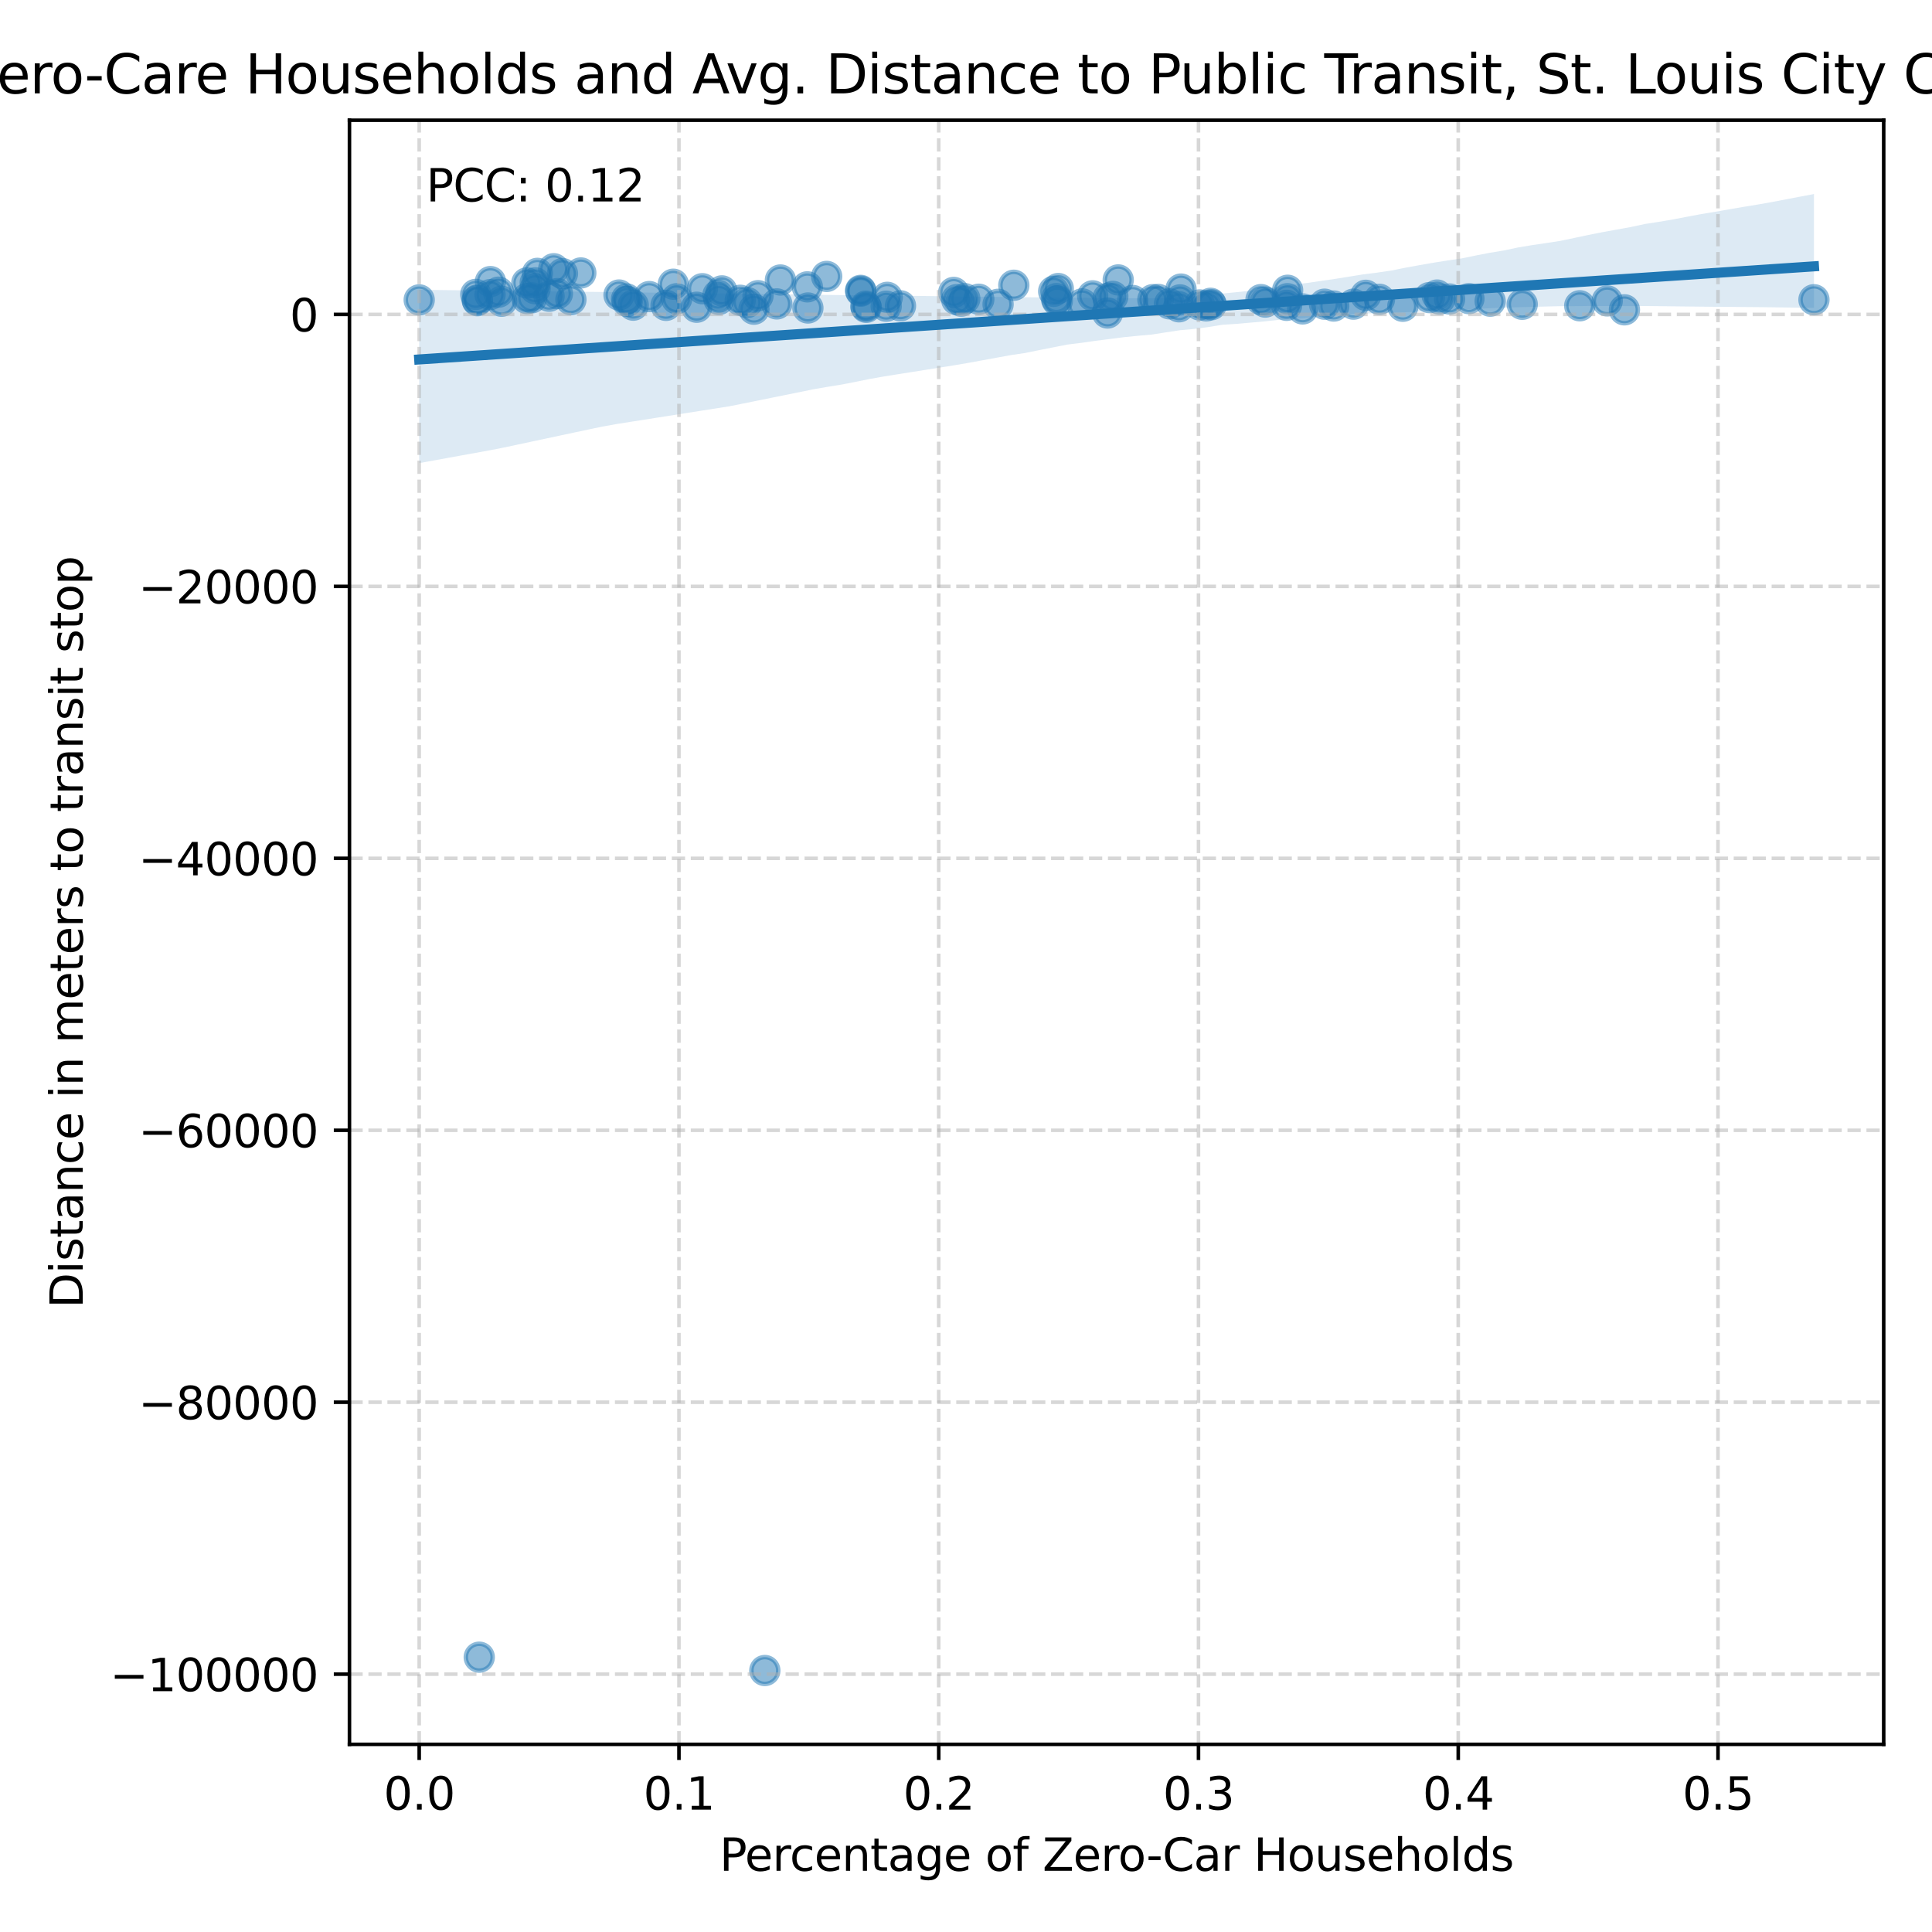 <?xml version="1.0" encoding="utf-8" standalone="no"?>
<!DOCTYPE svg PUBLIC "-//W3C//DTD SVG 1.1//EN"
  "http://www.w3.org/Graphics/SVG/1.1/DTD/svg11.dtd">
<svg height="432pt" version="1.1" viewBox="0 0 432 432" width="432pt" xmlns="http://www.w3.org/2000/svg" xmlns:xlink="http://www.w3.org/1999/xlink">
 <defs>
  <style type="text/css">*{stroke-linecap:butt;stroke-linejoin:round;}</style>
 </defs>
 <g id="figure_1">
  <g id="patch_1">
   <path d="M 0 432 
L 432 432 
L 432 0 
L 0 0 
z
" style="fill:#ffffff;"/>
  </g>
  <g id="axes_1">
   <g id="patch_2">
    <path d="M 78.14 390.04 
L 421.2 390.04 
L 421.2 26.88 
L 78.14 26.88 
z
" style="fill:#ffffff;"/>
   </g>
   <g id="PathCollection_1">
    <defs>
     <path d="M 0 3 
C 0.796 3 1.559 2.684 2.121 2.121 
C 2.684 1.559 3 0.796 3 0 
C 3 -0.796 2.684 -1.559 2.121 -2.121 
C 1.559 -2.684 0.796 -3 0 -3 
C -0.796 -3 -1.559 -2.684 -2.121 -2.121 
C -2.684 -1.559 -3 -0.796 -3 0 
C -3 0.796 -2.684 1.559 -2.121 2.121 
C -1.559 2.684 -0.796 3 0 3 
z
" id="m33213d7053" style="stroke:#1f77b4;stroke-opacity:0.5;"/>
    </defs>
    <g clip-path="url(#p812eff4066)">
     <use style="fill:#1f77b4;fill-opacity:0.5;stroke:#1f77b4;stroke-opacity:0.5;" x="106.384" xlink:href="#m33213d7053" y="65.83"/>
     <use style="fill:#1f77b4;fill-opacity:0.5;stroke:#1f77b4;stroke-opacity:0.5;" x="107.161" xlink:href="#m33213d7053" y="370.552"/>
     <use style="fill:#1f77b4;fill-opacity:0.5;stroke:#1f77b4;stroke-opacity:0.5;" x="123.821" xlink:href="#m33213d7053" y="60.092"/>
     <use style="fill:#1f77b4;fill-opacity:0.5;stroke:#1f77b4;stroke-opacity:0.5;" x="151.294" xlink:href="#m33213d7053" y="66.8"/>
     <use style="fill:#1f77b4;fill-opacity:0.5;stroke:#1f77b4;stroke-opacity:0.5;" x="198.393" xlink:href="#m33213d7053" y="66.482"/>
     <use style="fill:#1f77b4;fill-opacity:0.5;stroke:#1f77b4;stroke-opacity:0.5;" x="198.153" xlink:href="#m33213d7053" y="68.472"/>
     <use style="fill:#1f77b4;fill-opacity:0.5;stroke:#1f77b4;stroke-opacity:0.5;" x="145.174" xlink:href="#m33213d7053" y="66.315"/>
     <use style="fill:#1f77b4;fill-opacity:0.5;stroke:#1f77b4;stroke-opacity:0.5;" x="120.165" xlink:href="#m33213d7053" y="61.124"/>
     <use style="fill:#1f77b4;fill-opacity:0.5;stroke:#1f77b4;stroke-opacity:0.5;" x="124.635" xlink:href="#m33213d7053" y="65.654"/>
     <use style="fill:#1f77b4;fill-opacity:0.5;stroke:#1f77b4;stroke-opacity:0.5;" x="141.593" xlink:href="#m33213d7053" y="68.235"/>
     <use style="fill:#1f77b4;fill-opacity:0.5;stroke:#1f77b4;stroke-opacity:0.5;" x="127.655" xlink:href="#m33213d7053" y="67.004"/>
     <use style="fill:#1f77b4;fill-opacity:0.5;stroke:#1f77b4;stroke-opacity:0.5;" x="148.929" xlink:href="#m33213d7053" y="68.28"/>
     <use style="fill:#1f77b4;fill-opacity:0.5;stroke:#1f77b4;stroke-opacity:0.5;" x="109.58" xlink:href="#m33213d7053" y="65.883"/>
     <use style="fill:#1f77b4;fill-opacity:0.5;stroke:#1f77b4;stroke-opacity:0.5;" x="93.734" xlink:href="#m33213d7053" y="67.057"/>
     <use style="fill:#1f77b4;fill-opacity:0.5;stroke:#1f77b4;stroke-opacity:0.5;" x="112.149" xlink:href="#m33213d7053" y="67.355"/>
     <use style="fill:#1f77b4;fill-opacity:0.5;stroke:#1f77b4;stroke-opacity:0.5;" x="119.642" xlink:href="#m33213d7053" y="64.553"/>
     <use style="fill:#1f77b4;fill-opacity:0.5;stroke:#1f77b4;stroke-opacity:0.5;" x="111.471" xlink:href="#m33213d7053" y="65.328"/>
     <use style="fill:#1f77b4;fill-opacity:0.5;stroke:#1f77b4;stroke-opacity:0.5;" x="106.725" xlink:href="#m33213d7053" y="67.081"/>
     <use style="fill:#1f77b4;fill-opacity:0.5;stroke:#1f77b4;stroke-opacity:0.5;" x="168.583" xlink:href="#m33213d7053" y="69.137"/>
     <use style="fill:#1f77b4;fill-opacity:0.5;stroke:#1f77b4;stroke-opacity:0.5;" x="180.647" xlink:href="#m33213d7053" y="68.867"/>
     <use style="fill:#1f77b4;fill-opacity:0.5;stroke:#1f77b4;stroke-opacity:0.5;" x="319.614" xlink:href="#m33213d7053" y="66.543"/>
     <use style="fill:#1f77b4;fill-opacity:0.5;stroke:#1f77b4;stroke-opacity:0.5;" x="253.271" xlink:href="#m33213d7053" y="67.187"/>
     <use style="fill:#1f77b4;fill-opacity:0.5;stroke:#1f77b4;stroke-opacity:0.5;" x="281.962" xlink:href="#m33213d7053" y="66.996"/>
     <use style="fill:#1f77b4;fill-opacity:0.5;stroke:#1f77b4;stroke-opacity:0.5;" x="321.338" xlink:href="#m33213d7053" y="65.976"/>
     <use style="fill:#1f77b4;fill-opacity:0.5;stroke:#1f77b4;stroke-opacity:0.5;" x="248.825" xlink:href="#m33213d7053" y="66.278"/>
     <use style="fill:#1f77b4;fill-opacity:0.5;stroke:#1f77b4;stroke-opacity:0.5;" x="328.447" xlink:href="#m33213d7053" y="66.772"/>
     <use style="fill:#1f77b4;fill-opacity:0.5;stroke:#1f77b4;stroke-opacity:0.5;" x="321.919" xlink:href="#m33213d7053" y="66.882"/>
     <use style="fill:#1f77b4;fill-opacity:0.5;stroke:#1f77b4;stroke-opacity:0.5;" x="263.852" xlink:href="#m33213d7053" y="67.057"/>
     <use style="fill:#1f77b4;fill-opacity:0.5;stroke:#1f77b4;stroke-opacity:0.5;" x="340.375" xlink:href="#m33213d7053" y="68.044"/>
     <use style="fill:#1f77b4;fill-opacity:0.5;stroke:#1f77b4;stroke-opacity:0.5;" x="236.633" xlink:href="#m33213d7053" y="64.517"/>
     <use style="fill:#1f77b4;fill-opacity:0.5;stroke:#1f77b4;stroke-opacity:0.5;" x="214.938" xlink:href="#m33213d7053" y="67.342"/>
     <use style="fill:#1f77b4;fill-opacity:0.5;stroke:#1f77b4;stroke-opacity:0.5;" x="192.469" xlink:href="#m33213d7053" y="65.112"/>
     <use style="fill:#1f77b4;fill-opacity:0.5;stroke:#1f77b4;stroke-opacity:0.5;" x="160.534" xlink:href="#m33213d7053" y="66.001"/>
     <use style="fill:#1f77b4;fill-opacity:0.5;stroke:#1f77b4;stroke-opacity:0.5;" x="324.124" xlink:href="#m33213d7053" y="66.857"/>
     <use style="fill:#1f77b4;fill-opacity:0.5;stroke:#1f77b4;stroke-opacity:0.5;" x="215.732" xlink:href="#m33213d7053" y="66.784"/>
     <use style="fill:#1f77b4;fill-opacity:0.5;stroke:#1f77b4;stroke-opacity:0.5;" x="138.413" xlink:href="#m33213d7053" y="65.968"/>
     <use style="fill:#1f77b4;fill-opacity:0.5;stroke:#1f77b4;stroke-opacity:0.5;" x="263.619" xlink:href="#m33213d7053" y="68.602"/>
     <use style="fill:#1f77b4;fill-opacity:0.5;stroke:#1f77b4;stroke-opacity:0.5;" x="241.974" xlink:href="#m33213d7053" y="67.946"/>
     <use style="fill:#1f77b4;fill-opacity:0.5;stroke:#1f77b4;stroke-opacity:0.5;" x="308.45" xlink:href="#m33213d7053" y="66.926"/>
     <use style="fill:#1f77b4;fill-opacity:0.5;stroke:#1f77b4;stroke-opacity:0.5;" x="244.32" xlink:href="#m33213d7053" y="66.152"/>
     <use style="fill:#1f77b4;fill-opacity:0.5;stroke:#1f77b4;stroke-opacity:0.5;" x="261.502" xlink:href="#m33213d7053" y="67.942"/>
     <use style="fill:#1f77b4;fill-opacity:0.5;stroke:#1f77b4;stroke-opacity:0.5;" x="333.205" xlink:href="#m33213d7053" y="67.342"/>
     <use style="fill:#1f77b4;fill-opacity:0.5;stroke:#1f77b4;stroke-opacity:0.5;" x="270.685" xlink:href="#m33213d7053" y="67.819"/>
     <use style="fill:#1f77b4;fill-opacity:0.5;stroke:#1f77b4;stroke-opacity:0.5;" x="359.377" xlink:href="#m33213d7053" y="67.273"/>
     <use style="fill:#1f77b4;fill-opacity:0.5;stroke:#1f77b4;stroke-opacity:0.5;" x="313.676" xlink:href="#m33213d7053" y="68.48"/>
     <use style="fill:#1f77b4;fill-opacity:0.5;stroke:#1f77b4;stroke-opacity:0.5;" x="302.642" xlink:href="#m33213d7053" y="68.011"/>
     <use style="fill:#1f77b4;fill-opacity:0.5;stroke:#1f77b4;stroke-opacity:0.5;" x="155.781" xlink:href="#m33213d7053" y="68.7"/>
     <use style="fill:#1f77b4;fill-opacity:0.5;stroke:#1f77b4;stroke-opacity:0.5;" x="296.166" xlink:href="#m33213d7053" y="68.019"/>
     <use style="fill:#1f77b4;fill-opacity:0.5;stroke:#1f77b4;stroke-opacity:0.5;" x="173.694" xlink:href="#m33213d7053" y="67.958"/>
     <use style="fill:#1f77b4;fill-opacity:0.5;stroke:#1f77b4;stroke-opacity:0.5;" x="269.715" xlink:href="#m33213d7053" y="68.399"/>
     <use style="fill:#1f77b4;fill-opacity:0.5;stroke:#1f77b4;stroke-opacity:0.5;" x="287.871" xlink:href="#m33213d7053" y="66.792"/>
     <use style="fill:#1f77b4;fill-opacity:0.5;stroke:#1f77b4;stroke-opacity:0.5;" x="140.102" xlink:href="#m33213d7053" y="66.845"/>
     <use style="fill:#1f77b4;fill-opacity:0.5;stroke:#1f77b4;stroke-opacity:0.5;" x="129.874" xlink:href="#m33213d7053" y="61.034"/>
     <use style="fill:#1f77b4;fill-opacity:0.5;stroke:#1f77b4;stroke-opacity:0.5;" x="167.064" xlink:href="#m33213d7053" y="67.652"/>
     <use style="fill:#1f77b4;fill-opacity:0.5;stroke:#1f77b4;stroke-opacity:0.5;" x="117.856" xlink:href="#m33213d7053" y="66.755"/>
     <use style="fill:#1f77b4;fill-opacity:0.5;stroke:#1f77b4;stroke-opacity:0.5;" x="117.801" xlink:href="#m33213d7053" y="63.261"/>
     <use style="fill:#1f77b4;fill-opacity:0.5;stroke:#1f77b4;stroke-opacity:0.5;" x="109.664" xlink:href="#m33213d7053" y="62.967"/>
     <use style="fill:#1f77b4;fill-opacity:0.5;stroke:#1f77b4;stroke-opacity:0.5;" x="192.446" xlink:href="#m33213d7053" y="64.928"/>
     <use style="fill:#1f77b4;fill-opacity:0.5;stroke:#1f77b4;stroke-opacity:0.5;" x="247.774" xlink:href="#m33213d7053" y="66.657"/>
     <use style="fill:#1f77b4;fill-opacity:0.5;stroke:#1f77b4;stroke-opacity:0.5;" x="174.505" xlink:href="#m33213d7053" y="62.608"/>
     <use style="fill:#1f77b4;fill-opacity:0.5;stroke:#1f77b4;stroke-opacity:0.5;" x="157.054" xlink:href="#m33213d7053" y="64.557"/>
     <use style="fill:#1f77b4;fill-opacity:0.5;stroke:#1f77b4;stroke-opacity:0.5;" x="213.255" xlink:href="#m33213d7053" y="65.389"/>
     <use style="fill:#1f77b4;fill-opacity:0.5;stroke:#1f77b4;stroke-opacity:0.5;" x="287.914" xlink:href="#m33213d7053" y="64.904"/>
     <use style="fill:#1f77b4;fill-opacity:0.5;stroke:#1f77b4;stroke-opacity:0.5;" x="258.999" xlink:href="#m33213d7053" y="66.963"/>
     <use style="fill:#1f77b4;fill-opacity:0.5;stroke:#1f77b4;stroke-opacity:0.5;" x="161.41" xlink:href="#m33213d7053" y="65.043"/>
     <use style="fill:#1f77b4;fill-opacity:0.5;stroke:#1f77b4;stroke-opacity:0.5;" x="125.769" xlink:href="#m33213d7053" y="61.177"/>
     <use style="fill:#1f77b4;fill-opacity:0.5;stroke:#1f77b4;stroke-opacity:0.5;" x="118.882" xlink:href="#m33213d7053" y="66.592"/>
     <use style="fill:#1f77b4;fill-opacity:0.5;stroke:#1f77b4;stroke-opacity:0.5;" x="268.225" xlink:href="#m33213d7053" y="68.186"/>
     <use style="fill:#1f77b4;fill-opacity:0.5;stroke:#1f77b4;stroke-opacity:0.5;" x="257.788" xlink:href="#m33213d7053" y="67.004"/>
     <use style="fill:#1f77b4;fill-opacity:0.5;stroke:#1f77b4;stroke-opacity:0.5;" x="169.495" xlink:href="#m33213d7053" y="66.119"/>
     <use style="fill:#1f77b4;fill-opacity:0.5;stroke:#1f77b4;stroke-opacity:0.5;" x="140.255" xlink:href="#m33213d7053" y="67.379"/>
     <use style="fill:#1f77b4;fill-opacity:0.5;stroke:#1f77b4;stroke-opacity:0.5;" x="119.677" xlink:href="#m33213d7053" y="63.244"/>
     <use style="fill:#1f77b4;fill-opacity:0.5;stroke:#1f77b4;stroke-opacity:0.5;" x="184.845" xlink:href="#m33213d7053" y="61.809"/>
     <use style="fill:#1f77b4;fill-opacity:0.5;stroke:#1f77b4;stroke-opacity:0.5;" x="171.019" xlink:href="#m33213d7053" y="373.533"/>
     <use style="fill:#1f77b4;fill-opacity:0.5;stroke:#1f77b4;stroke-opacity:0.5;" x="213.917" xlink:href="#m33213d7053" y="67.004"/>
     <use style="fill:#1f77b4;fill-opacity:0.5;stroke:#1f77b4;stroke-opacity:0.5;" x="287.69" xlink:href="#m33213d7053" y="68.272"/>
     <use style="fill:#1f77b4;fill-opacity:0.5;stroke:#1f77b4;stroke-opacity:0.5;" x="236.424" xlink:href="#m33213d7053" y="67.269"/>
     <use style="fill:#1f77b4;fill-opacity:0.5;stroke:#1f77b4;stroke-opacity:0.5;" x="201.35" xlink:href="#m33213d7053" y="68.386"/>
     <use style="fill:#1f77b4;fill-opacity:0.5;stroke:#1f77b4;stroke-opacity:0.5;" x="282.913" xlink:href="#m33213d7053" y="67.542"/>
     <use style="fill:#1f77b4;fill-opacity:0.5;stroke:#1f77b4;stroke-opacity:0.5;" x="247.649" xlink:href="#m33213d7053" y="69.989"/>
     <use style="fill:#1f77b4;fill-opacity:0.5;stroke:#1f77b4;stroke-opacity:0.5;" x="270.858" xlink:href="#m33213d7053" y="68.138"/>
     <use style="fill:#1f77b4;fill-opacity:0.5;stroke:#1f77b4;stroke-opacity:0.5;" x="180.525" xlink:href="#m33213d7053" y="64.141"/>
     <use style="fill:#1f77b4;fill-opacity:0.5;stroke:#1f77b4;stroke-opacity:0.5;" x="235.605" xlink:href="#m33213d7053" y="65.136"/>
     <use style="fill:#1f77b4;fill-opacity:0.5;stroke:#1f77b4;stroke-opacity:0.5;" x="106.757" xlink:href="#m33213d7053" y="67.232"/>
     <use style="fill:#1f77b4;fill-opacity:0.5;stroke:#1f77b4;stroke-opacity:0.5;" x="305.397" xlink:href="#m33213d7053" y="66.033"/>
     <use style="fill:#1f77b4;fill-opacity:0.5;stroke:#1f77b4;stroke-opacity:0.5;" x="236.222" xlink:href="#m33213d7053" y="66.776"/>
     <use style="fill:#1f77b4;fill-opacity:0.5;stroke:#1f77b4;stroke-opacity:0.5;" x="122.775" xlink:href="#m33213d7053" y="66.246"/>
     <use style="fill:#1f77b4;fill-opacity:0.5;stroke:#1f77b4;stroke-opacity:0.5;" x="298.229" xlink:href="#m33213d7053" y="68.431"/>
     <use style="fill:#1f77b4;fill-opacity:0.5;stroke:#1f77b4;stroke-opacity:0.5;" x="193.7" xlink:href="#m33213d7053" y="68.729"/>
     <use style="fill:#1f77b4;fill-opacity:0.5;stroke:#1f77b4;stroke-opacity:0.5;" x="193.599" xlink:href="#m33213d7053" y="68.46"/>
     <use style="fill:#1f77b4;fill-opacity:0.5;stroke:#1f77b4;stroke-opacity:0.5;" x="353.233" xlink:href="#m33213d7053" y="68.37"/>
     <use style="fill:#1f77b4;fill-opacity:0.5;stroke:#1f77b4;stroke-opacity:0.5;" x="363.227" xlink:href="#m33213d7053" y="69.279"/>
     <use style="fill:#1f77b4;fill-opacity:0.5;stroke:#1f77b4;stroke-opacity:0.5;" x="218.86" xlink:href="#m33213d7053" y="66.91"/>
     <use style="fill:#1f77b4;fill-opacity:0.5;stroke:#1f77b4;stroke-opacity:0.5;" x="150.554" xlink:href="#m33213d7053" y="63.55"/>
     <use style="fill:#1f77b4;fill-opacity:0.5;stroke:#1f77b4;stroke-opacity:0.5;" x="226.691" xlink:href="#m33213d7053" y="63.783"/>
     <use style="fill:#1f77b4;fill-opacity:0.5;stroke:#1f77b4;stroke-opacity:0.5;" x="264.074" xlink:href="#m33213d7053" y="64.639"/>
     <use style="fill:#1f77b4;fill-opacity:0.5;stroke:#1f77b4;stroke-opacity:0.5;" x="405.606" xlink:href="#m33213d7053" y="67.024"/>
     <use style="fill:#1f77b4;fill-opacity:0.5;stroke:#1f77b4;stroke-opacity:0.5;" x="160.753" xlink:href="#m33213d7053" y="66.947"/>
     <use style="fill:#1f77b4;fill-opacity:0.5;stroke:#1f77b4;stroke-opacity:0.5;" x="250.037" xlink:href="#m33213d7053" y="62.592"/>
     <use style="fill:#1f77b4;fill-opacity:0.5;stroke:#1f77b4;stroke-opacity:0.5;" x="223.175" xlink:href="#m33213d7053" y="68.044"/>
     <use style="fill:#1f77b4;fill-opacity:0.5;stroke:#1f77b4;stroke-opacity:0.5;" x="291.276" xlink:href="#m33213d7053" y="69.075"/>
     <use style="fill:#1f77b4;fill-opacity:0.5;stroke:#1f77b4;stroke-opacity:0.5;" x="165.518" xlink:href="#m33213d7053" y="67.143"/>
    </g>
   </g>
   <g id="PolyCollection_1">
    <path clip-path="url(#p812eff4066)" d="M 93.734 64.801 
L 93.734 103.552 
L 96.884 102.981 
L 100.034 102.409 
L 103.184 101.838 
L 106.335 101.266 
L 109.485 100.695 
L 112.635 100.077 
L 115.785 99.405 
L 118.935 98.733 
L 122.086 98.061 
L 125.236 97.389 
L 128.386 96.717 
L 131.536 96.045 
L 134.687 95.387 
L 137.837 94.822 
L 140.987 94.326 
L 144.137 93.83 
L 147.288 93.335 
L 150.438 92.839 
L 153.588 92.343 
L 156.738 91.847 
L 159.888 91.352 
L 163.039 90.854 
L 166.189 90.226 
L 169.339 89.589 
L 172.489 88.951 
L 175.64 88.313 
L 178.79 87.673 
L 181.94 87.033 
L 185.09 86.489 
L 188.241 85.979 
L 191.391 85.363 
L 194.541 84.728 
L 197.691 84.168 
L 200.841 83.667 
L 203.992 83.173 
L 207.142 82.67 
L 210.292 82.168 
L 213.442 81.666 
L 216.593 81.127 
L 219.743 80.553 
L 222.893 79.976 
L 226.043 79.398 
L 229.194 78.938 
L 232.344 78.29 
L 235.494 77.67 
L 238.644 77.047 
L 241.794 76.661 
L 244.945 76.211 
L 248.095 75.81 
L 251.245 75.402 
L 254.395 75.089 
L 257.546 74.811 
L 260.696 74.314 
L 263.846 73.838 
L 266.996 73.555 
L 270.146 73.137 
L 273.297 72.624 
L 276.447 72.416 
L 279.597 72.143 
L 282.747 71.865 
L 285.898 71.521 
L 289.048 71.337 
L 292.198 71.075 
L 295.348 70.668 
L 298.499 70.401 
L 301.649 70.235 
L 304.799 70.149 
L 307.949 69.993 
L 311.099 69.923 
L 314.25 69.809 
L 317.4 69.689 
L 320.55 69.511 
L 323.7 69.298 
L 326.851 69.185 
L 330.001 69.084 
L 333.151 68.912 
L 336.301 68.79 
L 339.452 68.699 
L 342.602 68.618 
L 345.752 68.534 
L 348.902 68.463 
L 352.052 68.46 
L 355.203 68.417 
L 358.353 68.433 
L 361.503 68.427 
L 364.653 68.444 
L 367.804 68.426 
L 370.954 68.459 
L 374.104 68.497 
L 377.254 68.533 
L 380.405 68.565 
L 383.555 68.601 
L 386.705 68.613 
L 389.855 68.649 
L 393.005 68.673 
L 396.156 68.711 
L 399.306 68.754 
L 402.456 68.797 
L 405.606 68.835 
L 405.606 43.387 
L 405.606 43.387 
L 402.456 43.979 
L 399.306 44.583 
L 396.156 45.186 
L 393.005 45.742 
L 389.855 46.256 
L 386.705 46.795 
L 383.555 47.349 
L 380.405 47.866 
L 377.254 48.456 
L 374.104 49.064 
L 370.954 49.6 
L 367.804 50.086 
L 364.653 50.765 
L 361.503 51.335 
L 358.353 51.906 
L 355.203 52.528 
L 352.052 53.198 
L 348.902 53.86 
L 345.752 54.343 
L 342.602 54.809 
L 339.452 55.33 
L 336.301 55.998 
L 333.151 56.518 
L 330.001 57.126 
L 326.851 57.781 
L 323.7 58.236 
L 320.55 58.74 
L 317.4 59.288 
L 314.25 59.858 
L 311.099 60.493 
L 307.949 60.957 
L 304.799 61.348 
L 301.649 61.857 
L 298.499 62.368 
L 295.348 62.823 
L 292.198 63.281 
L 289.048 63.66 
L 285.898 64.11 
L 282.747 64.589 
L 279.597 65.01 
L 276.447 65.337 
L 273.297 65.644 
L 270.146 65.926 
L 266.996 66.233 
L 263.846 66.529 
L 260.696 66.657 
L 257.546 66.687 
L 254.395 66.674 
L 251.245 66.7 
L 248.095 66.665 
L 244.945 66.627 
L 241.794 66.584 
L 238.644 66.554 
L 235.494 66.522 
L 232.344 66.493 
L 229.194 66.464 
L 226.043 66.425 
L 222.893 66.385 
L 219.743 66.343 
L 216.593 66.306 
L 213.442 66.267 
L 210.292 66.228 
L 207.142 66.189 
L 203.992 66.156 
L 200.841 66.12 
L 197.691 66.08 
L 194.541 66.052 
L 191.391 66.014 
L 188.241 65.987 
L 185.09 65.946 
L 181.94 65.904 
L 178.79 65.865 
L 175.64 65.822 
L 172.489 65.779 
L 169.339 65.739 
L 166.189 65.696 
L 163.039 65.652 
L 159.888 65.607 
L 156.738 65.568 
L 153.588 65.53 
L 150.438 65.488 
L 147.288 65.447 
L 144.137 65.405 
L 140.987 65.365 
L 137.837 65.326 
L 134.687 65.289 
L 131.536 65.253 
L 128.386 65.212 
L 125.236 65.174 
L 122.086 65.136 
L 118.935 65.098 
L 115.785 65.061 
L 112.635 65.024 
L 109.485 64.987 
L 106.335 64.95 
L 103.184 64.912 
L 100.034 64.875 
L 96.884 64.838 
L 93.734 64.801 
z
" style="fill:#1f77b4;fill-opacity:0.15;"/>
   </g>
   <g id="matplotlib.axis_1">
    <g id="xtick_1">
     <g id="line2d_1">
      <path clip-path="url(#p812eff4066)" d="M 93.734 390.04 
L 93.734 26.88 
" style="fill:none;stroke:#b0b0b0;stroke-dasharray:2.96,1.28;stroke-dashoffset:0;stroke-opacity:0.5;stroke-width:0.8;"/>
     </g>
     <g id="line2d_2">
      <defs>
       <path d="M 0 0 
L 0 3.5 
" id="m8b20dc9634" style="stroke:#000000;stroke-width:0.8;"/>
      </defs>
      <g>
       <use style="stroke:#000000;stroke-width:0.8;" x="93.734" xlink:href="#m8b20dc9634" y="390.04"/>
      </g>
     </g>
     <g id="text_1">
      <!-- 0.0 -->
      <g transform="translate(85.782 404.638)scale(0.1 -0.1)">
       <defs>
        <path d="M 2034 4250 
Q 1547 4250 1301 3770 
Q 1056 3291 1056 2328 
Q 1056 1369 1301 889 
Q 1547 409 2034 409 
Q 2525 409 2770 889 
Q 3016 1369 3016 2328 
Q 3016 3291 2770 3770 
Q 2525 4250 2034 4250 
z
M 2034 4750 
Q 2819 4750 3233 4129 
Q 3647 3509 3647 2328 
Q 3647 1150 3233 529 
Q 2819 -91 2034 -91 
Q 1250 -91 836 529 
Q 422 1150 422 2328 
Q 422 3509 836 4129 
Q 1250 4750 2034 4750 
z
" id="DejaVuSans-30" transform="scale(0.016)"/>
        <path d="M 684 794 
L 1344 794 
L 1344 0 
L 684 0 
L 684 794 
z
" id="DejaVuSans-2e" transform="scale(0.016)"/>
       </defs>
       <use xlink:href="#DejaVuSans-30"/>
       <use x="63.623" xlink:href="#DejaVuSans-2e"/>
       <use x="95.41" xlink:href="#DejaVuSans-30"/>
      </g>
     </g>
    </g>
    <g id="xtick_2">
     <g id="line2d_3">
      <path clip-path="url(#p812eff4066)" d="M 151.817 390.04 
L 151.817 26.88 
" style="fill:none;stroke:#b0b0b0;stroke-dasharray:2.96,1.28;stroke-dashoffset:0;stroke-opacity:0.5;stroke-width:0.8;"/>
     </g>
     <g id="line2d_4">
      <g>
       <use style="stroke:#000000;stroke-width:0.8;" x="151.817" xlink:href="#m8b20dc9634" y="390.04"/>
      </g>
     </g>
     <g id="text_2">
      <!-- 0.1 -->
      <g transform="translate(143.865 404.638)scale(0.1 -0.1)">
       <defs>
        <path d="M 794 531 
L 1825 531 
L 1825 4091 
L 703 3866 
L 703 4441 
L 1819 4666 
L 2450 4666 
L 2450 531 
L 3481 531 
L 3481 0 
L 794 0 
L 794 531 
z
" id="DejaVuSans-31" transform="scale(0.016)"/>
       </defs>
       <use xlink:href="#DejaVuSans-30"/>
       <use x="63.623" xlink:href="#DejaVuSans-2e"/>
       <use x="95.41" xlink:href="#DejaVuSans-31"/>
      </g>
     </g>
    </g>
    <g id="xtick_3">
     <g id="line2d_5">
      <path clip-path="url(#p812eff4066)" d="M 209.9 390.04 
L 209.9 26.88 
" style="fill:none;stroke:#b0b0b0;stroke-dasharray:2.96,1.28;stroke-dashoffset:0;stroke-opacity:0.5;stroke-width:0.8;"/>
     </g>
     <g id="line2d_6">
      <g>
       <use style="stroke:#000000;stroke-width:0.8;" x="209.9" xlink:href="#m8b20dc9634" y="390.04"/>
      </g>
     </g>
     <g id="text_3">
      <!-- 0.2 -->
      <g transform="translate(201.949 404.638)scale(0.1 -0.1)">
       <defs>
        <path d="M 1228 531 
L 3431 531 
L 3431 0 
L 469 0 
L 469 531 
Q 828 903 1448 1529 
Q 2069 2156 2228 2338 
Q 2531 2678 2651 2914 
Q 2772 3150 2772 3378 
Q 2772 3750 2511 3984 
Q 2250 4219 1831 4219 
Q 1534 4219 1204 4116 
Q 875 4013 500 3803 
L 500 4441 
Q 881 4594 1212 4672 
Q 1544 4750 1819 4750 
Q 2544 4750 2975 4387 
Q 3406 4025 3406 3419 
Q 3406 3131 3298 2873 
Q 3191 2616 2906 2266 
Q 2828 2175 2409 1742 
Q 1991 1309 1228 531 
z
" id="DejaVuSans-32" transform="scale(0.016)"/>
       </defs>
       <use xlink:href="#DejaVuSans-30"/>
       <use x="63.623" xlink:href="#DejaVuSans-2e"/>
       <use x="95.41" xlink:href="#DejaVuSans-32"/>
      </g>
     </g>
    </g>
    <g id="xtick_4">
     <g id="line2d_7">
      <path clip-path="url(#p812eff4066)" d="M 267.984 390.04 
L 267.984 26.88 
" style="fill:none;stroke:#b0b0b0;stroke-dasharray:2.96,1.28;stroke-dashoffset:0;stroke-opacity:0.5;stroke-width:0.8;"/>
     </g>
     <g id="line2d_8">
      <g>
       <use style="stroke:#000000;stroke-width:0.8;" x="267.984" xlink:href="#m8b20dc9634" y="390.04"/>
      </g>
     </g>
     <g id="text_4">
      <!-- 0.3 -->
      <g transform="translate(260.032 404.638)scale(0.1 -0.1)">
       <defs>
        <path d="M 2597 2516 
Q 3050 2419 3304 2112 
Q 3559 1806 3559 1356 
Q 3559 666 3084 287 
Q 2609 -91 1734 -91 
Q 1441 -91 1130 -33 
Q 819 25 488 141 
L 488 750 
Q 750 597 1062 519 
Q 1375 441 1716 441 
Q 2309 441 2620 675 
Q 2931 909 2931 1356 
Q 2931 1769 2642 2001 
Q 2353 2234 1838 2234 
L 1294 2234 
L 1294 2753 
L 1863 2753 
Q 2328 2753 2575 2939 
Q 2822 3125 2822 3475 
Q 2822 3834 2567 4026 
Q 2313 4219 1838 4219 
Q 1578 4219 1281 4162 
Q 984 4106 628 3988 
L 628 4550 
Q 988 4650 1302 4700 
Q 1616 4750 1894 4750 
Q 2613 4750 3031 4423 
Q 3450 4097 3450 3541 
Q 3450 3153 3228 2886 
Q 3006 2619 2597 2516 
z
" id="DejaVuSans-33" transform="scale(0.016)"/>
       </defs>
       <use xlink:href="#DejaVuSans-30"/>
       <use x="63.623" xlink:href="#DejaVuSans-2e"/>
       <use x="95.41" xlink:href="#DejaVuSans-33"/>
      </g>
     </g>
    </g>
    <g id="xtick_5">
     <g id="line2d_9">
      <path clip-path="url(#p812eff4066)" d="M 326.067 390.04 
L 326.067 26.88 
" style="fill:none;stroke:#b0b0b0;stroke-dasharray:2.96,1.28;stroke-dashoffset:0;stroke-opacity:0.5;stroke-width:0.8;"/>
     </g>
     <g id="line2d_10">
      <g>
       <use style="stroke:#000000;stroke-width:0.8;" x="326.067" xlink:href="#m8b20dc9634" y="390.04"/>
      </g>
     </g>
     <g id="text_5">
      <!-- 0.4 -->
      <g transform="translate(318.116 404.638)scale(0.1 -0.1)">
       <defs>
        <path d="M 2419 4116 
L 825 1625 
L 2419 1625 
L 2419 4116 
z
M 2253 4666 
L 3047 4666 
L 3047 1625 
L 3713 1625 
L 3713 1100 
L 3047 1100 
L 3047 0 
L 2419 0 
L 2419 1100 
L 313 1100 
L 313 1709 
L 2253 4666 
z
" id="DejaVuSans-34" transform="scale(0.016)"/>
       </defs>
       <use xlink:href="#DejaVuSans-30"/>
       <use x="63.623" xlink:href="#DejaVuSans-2e"/>
       <use x="95.41" xlink:href="#DejaVuSans-34"/>
      </g>
     </g>
    </g>
    <g id="xtick_6">
     <g id="line2d_11">
      <path clip-path="url(#p812eff4066)" d="M 384.151 390.04 
L 384.151 26.88 
" style="fill:none;stroke:#b0b0b0;stroke-dasharray:2.96,1.28;stroke-dashoffset:0;stroke-opacity:0.5;stroke-width:0.8;"/>
     </g>
     <g id="line2d_12">
      <g>
       <use style="stroke:#000000;stroke-width:0.8;" x="384.151" xlink:href="#m8b20dc9634" y="390.04"/>
      </g>
     </g>
     <g id="text_6">
      <!-- 0.5 -->
      <g transform="translate(376.199 404.638)scale(0.1 -0.1)">
       <defs>
        <path d="M 691 4666 
L 3169 4666 
L 3169 4134 
L 1269 4134 
L 1269 2991 
Q 1406 3038 1543 3061 
Q 1681 3084 1819 3084 
Q 2600 3084 3056 2656 
Q 3513 2228 3513 1497 
Q 3513 744 3044 326 
Q 2575 -91 1722 -91 
Q 1428 -91 1123 -41 
Q 819 9 494 109 
L 494 744 
Q 775 591 1075 516 
Q 1375 441 1709 441 
Q 2250 441 2565 725 
Q 2881 1009 2881 1497 
Q 2881 1984 2565 2268 
Q 2250 2553 1709 2553 
Q 1456 2553 1204 2497 
Q 953 2441 691 2322 
L 691 4666 
z
" id="DejaVuSans-35" transform="scale(0.016)"/>
       </defs>
       <use xlink:href="#DejaVuSans-30"/>
       <use x="63.623" xlink:href="#DejaVuSans-2e"/>
       <use x="95.41" xlink:href="#DejaVuSans-35"/>
      </g>
     </g>
    </g>
    <g id="text_7">
     <!-- Percentage of Zero-Car Households -->
     <g transform="translate(160.882 418.317)scale(0.1 -0.1)">
      <defs>
       <path d="M 1259 4147 
L 1259 2394 
L 2053 2394 
Q 2494 2394 2734 2622 
Q 2975 2850 2975 3272 
Q 2975 3691 2734 3919 
Q 2494 4147 2053 4147 
L 1259 4147 
z
M 628 4666 
L 2053 4666 
Q 2838 4666 3239 4311 
Q 3641 3956 3641 3272 
Q 3641 2581 3239 2228 
Q 2838 1875 2053 1875 
L 1259 1875 
L 1259 0 
L 628 0 
L 628 4666 
z
" id="DejaVuSans-50" transform="scale(0.016)"/>
       <path d="M 3597 1894 
L 3597 1613 
L 953 1613 
Q 991 1019 1311 708 
Q 1631 397 2203 397 
Q 2534 397 2845 478 
Q 3156 559 3463 722 
L 3463 178 
Q 3153 47 2828 -22 
Q 2503 -91 2169 -91 
Q 1331 -91 842 396 
Q 353 884 353 1716 
Q 353 2575 817 3079 
Q 1281 3584 2069 3584 
Q 2775 3584 3186 3129 
Q 3597 2675 3597 1894 
z
M 3022 2063 
Q 3016 2534 2758 2815 
Q 2500 3097 2075 3097 
Q 1594 3097 1305 2825 
Q 1016 2553 972 2059 
L 3022 2063 
z
" id="DejaVuSans-65" transform="scale(0.016)"/>
       <path d="M 2631 2963 
Q 2534 3019 2420 3045 
Q 2306 3072 2169 3072 
Q 1681 3072 1420 2755 
Q 1159 2438 1159 1844 
L 1159 0 
L 581 0 
L 581 3500 
L 1159 3500 
L 1159 2956 
Q 1341 3275 1631 3429 
Q 1922 3584 2338 3584 
Q 2397 3584 2469 3576 
Q 2541 3569 2628 3553 
L 2631 2963 
z
" id="DejaVuSans-72" transform="scale(0.016)"/>
       <path d="M 3122 3366 
L 3122 2828 
Q 2878 2963 2633 3030 
Q 2388 3097 2138 3097 
Q 1578 3097 1268 2742 
Q 959 2388 959 1747 
Q 959 1106 1268 751 
Q 1578 397 2138 397 
Q 2388 397 2633 464 
Q 2878 531 3122 666 
L 3122 134 
Q 2881 22 2623 -34 
Q 2366 -91 2075 -91 
Q 1284 -91 818 406 
Q 353 903 353 1747 
Q 353 2603 823 3093 
Q 1294 3584 2113 3584 
Q 2378 3584 2631 3529 
Q 2884 3475 3122 3366 
z
" id="DejaVuSans-63" transform="scale(0.016)"/>
       <path d="M 3513 2113 
L 3513 0 
L 2938 0 
L 2938 2094 
Q 2938 2591 2744 2837 
Q 2550 3084 2163 3084 
Q 1697 3084 1428 2787 
Q 1159 2491 1159 1978 
L 1159 0 
L 581 0 
L 581 3500 
L 1159 3500 
L 1159 2956 
Q 1366 3272 1645 3428 
Q 1925 3584 2291 3584 
Q 2894 3584 3203 3211 
Q 3513 2838 3513 2113 
z
" id="DejaVuSans-6e" transform="scale(0.016)"/>
       <path d="M 1172 4494 
L 1172 3500 
L 2356 3500 
L 2356 3053 
L 1172 3053 
L 1172 1153 
Q 1172 725 1289 603 
Q 1406 481 1766 481 
L 2356 481 
L 2356 0 
L 1766 0 
Q 1100 0 847 248 
Q 594 497 594 1153 
L 594 3053 
L 172 3053 
L 172 3500 
L 594 3500 
L 594 4494 
L 1172 4494 
z
" id="DejaVuSans-74" transform="scale(0.016)"/>
       <path d="M 2194 1759 
Q 1497 1759 1228 1600 
Q 959 1441 959 1056 
Q 959 750 1161 570 
Q 1363 391 1709 391 
Q 2188 391 2477 730 
Q 2766 1069 2766 1631 
L 2766 1759 
L 2194 1759 
z
M 3341 1997 
L 3341 0 
L 2766 0 
L 2766 531 
Q 2569 213 2275 61 
Q 1981 -91 1556 -91 
Q 1019 -91 701 211 
Q 384 513 384 1019 
Q 384 1609 779 1909 
Q 1175 2209 1959 2209 
L 2766 2209 
L 2766 2266 
Q 2766 2663 2505 2880 
Q 2244 3097 1772 3097 
Q 1472 3097 1187 3025 
Q 903 2953 641 2809 
L 641 3341 
Q 956 3463 1253 3523 
Q 1550 3584 1831 3584 
Q 2591 3584 2966 3190 
Q 3341 2797 3341 1997 
z
" id="DejaVuSans-61" transform="scale(0.016)"/>
       <path d="M 2906 1791 
Q 2906 2416 2648 2759 
Q 2391 3103 1925 3103 
Q 1463 3103 1205 2759 
Q 947 2416 947 1791 
Q 947 1169 1205 825 
Q 1463 481 1925 481 
Q 2391 481 2648 825 
Q 2906 1169 2906 1791 
z
M 3481 434 
Q 3481 -459 3084 -895 
Q 2688 -1331 1869 -1331 
Q 1566 -1331 1297 -1286 
Q 1028 -1241 775 -1147 
L 775 -588 
Q 1028 -725 1275 -790 
Q 1522 -856 1778 -856 
Q 2344 -856 2625 -561 
Q 2906 -266 2906 331 
L 2906 616 
Q 2728 306 2450 153 
Q 2172 0 1784 0 
Q 1141 0 747 490 
Q 353 981 353 1791 
Q 353 2603 747 3093 
Q 1141 3584 1784 3584 
Q 2172 3584 2450 3431 
Q 2728 3278 2906 2969 
L 2906 3500 
L 3481 3500 
L 3481 434 
z
" id="DejaVuSans-67" transform="scale(0.016)"/>
       <path id="DejaVuSans-20" transform="scale(0.016)"/>
       <path d="M 1959 3097 
Q 1497 3097 1228 2736 
Q 959 2375 959 1747 
Q 959 1119 1226 758 
Q 1494 397 1959 397 
Q 2419 397 2687 759 
Q 2956 1122 2956 1747 
Q 2956 2369 2687 2733 
Q 2419 3097 1959 3097 
z
M 1959 3584 
Q 2709 3584 3137 3096 
Q 3566 2609 3566 1747 
Q 3566 888 3137 398 
Q 2709 -91 1959 -91 
Q 1206 -91 779 398 
Q 353 888 353 1747 
Q 353 2609 779 3096 
Q 1206 3584 1959 3584 
z
" id="DejaVuSans-6f" transform="scale(0.016)"/>
       <path d="M 2375 4863 
L 2375 4384 
L 1825 4384 
Q 1516 4384 1395 4259 
Q 1275 4134 1275 3809 
L 1275 3500 
L 2222 3500 
L 2222 3053 
L 1275 3053 
L 1275 0 
L 697 0 
L 697 3053 
L 147 3053 
L 147 3500 
L 697 3500 
L 697 3744 
Q 697 4328 969 4595 
Q 1241 4863 1831 4863 
L 2375 4863 
z
" id="DejaVuSans-66" transform="scale(0.016)"/>
       <path d="M 359 4666 
L 4025 4666 
L 4025 4184 
L 1075 531 
L 4097 531 
L 4097 0 
L 288 0 
L 288 481 
L 3238 4134 
L 359 4134 
L 359 4666 
z
" id="DejaVuSans-5a" transform="scale(0.016)"/>
       <path d="M 313 2009 
L 1997 2009 
L 1997 1497 
L 313 1497 
L 313 2009 
z
" id="DejaVuSans-2d" transform="scale(0.016)"/>
       <path d="M 4122 4306 
L 4122 3641 
Q 3803 3938 3442 4084 
Q 3081 4231 2675 4231 
Q 1875 4231 1450 3742 
Q 1025 3253 1025 2328 
Q 1025 1406 1450 917 
Q 1875 428 2675 428 
Q 3081 428 3442 575 
Q 3803 722 4122 1019 
L 4122 359 
Q 3791 134 3420 21 
Q 3050 -91 2638 -91 
Q 1578 -91 968 557 
Q 359 1206 359 2328 
Q 359 3453 968 4101 
Q 1578 4750 2638 4750 
Q 3056 4750 3426 4639 
Q 3797 4528 4122 4306 
z
" id="DejaVuSans-43" transform="scale(0.016)"/>
       <path d="M 628 4666 
L 1259 4666 
L 1259 2753 
L 3553 2753 
L 3553 4666 
L 4184 4666 
L 4184 0 
L 3553 0 
L 3553 2222 
L 1259 2222 
L 1259 0 
L 628 0 
L 628 4666 
z
" id="DejaVuSans-48" transform="scale(0.016)"/>
       <path d="M 544 1381 
L 544 3500 
L 1119 3500 
L 1119 1403 
Q 1119 906 1312 657 
Q 1506 409 1894 409 
Q 2359 409 2629 706 
Q 2900 1003 2900 1516 
L 2900 3500 
L 3475 3500 
L 3475 0 
L 2900 0 
L 2900 538 
Q 2691 219 2414 64 
Q 2138 -91 1772 -91 
Q 1169 -91 856 284 
Q 544 659 544 1381 
z
M 1991 3584 
L 1991 3584 
z
" id="DejaVuSans-75" transform="scale(0.016)"/>
       <path d="M 2834 3397 
L 2834 2853 
Q 2591 2978 2328 3040 
Q 2066 3103 1784 3103 
Q 1356 3103 1142 2972 
Q 928 2841 928 2578 
Q 928 2378 1081 2264 
Q 1234 2150 1697 2047 
L 1894 2003 
Q 2506 1872 2764 1633 
Q 3022 1394 3022 966 
Q 3022 478 2636 193 
Q 2250 -91 1575 -91 
Q 1294 -91 989 -36 
Q 684 19 347 128 
L 347 722 
Q 666 556 975 473 
Q 1284 391 1588 391 
Q 1994 391 2212 530 
Q 2431 669 2431 922 
Q 2431 1156 2273 1281 
Q 2116 1406 1581 1522 
L 1381 1569 
Q 847 1681 609 1914 
Q 372 2147 372 2553 
Q 372 3047 722 3315 
Q 1072 3584 1716 3584 
Q 2034 3584 2315 3537 
Q 2597 3491 2834 3397 
z
" id="DejaVuSans-73" transform="scale(0.016)"/>
       <path d="M 3513 2113 
L 3513 0 
L 2938 0 
L 2938 2094 
Q 2938 2591 2744 2837 
Q 2550 3084 2163 3084 
Q 1697 3084 1428 2787 
Q 1159 2491 1159 1978 
L 1159 0 
L 581 0 
L 581 4863 
L 1159 4863 
L 1159 2956 
Q 1366 3272 1645 3428 
Q 1925 3584 2291 3584 
Q 2894 3584 3203 3211 
Q 3513 2838 3513 2113 
z
" id="DejaVuSans-68" transform="scale(0.016)"/>
       <path d="M 603 4863 
L 1178 4863 
L 1178 0 
L 603 0 
L 603 4863 
z
" id="DejaVuSans-6c" transform="scale(0.016)"/>
       <path d="M 2906 2969 
L 2906 4863 
L 3481 4863 
L 3481 0 
L 2906 0 
L 2906 525 
Q 2725 213 2448 61 
Q 2172 -91 1784 -91 
Q 1150 -91 751 415 
Q 353 922 353 1747 
Q 353 2572 751 3078 
Q 1150 3584 1784 3584 
Q 2172 3584 2448 3432 
Q 2725 3281 2906 2969 
z
M 947 1747 
Q 947 1113 1208 752 
Q 1469 391 1925 391 
Q 2381 391 2643 752 
Q 2906 1113 2906 1747 
Q 2906 2381 2643 2742 
Q 2381 3103 1925 3103 
Q 1469 3103 1208 2742 
Q 947 2381 947 1747 
z
" id="DejaVuSans-64" transform="scale(0.016)"/>
      </defs>
      <use xlink:href="#DejaVuSans-50"/>
      <use x="56.678" xlink:href="#DejaVuSans-65"/>
      <use x="118.201" xlink:href="#DejaVuSans-72"/>
      <use x="157.064" xlink:href="#DejaVuSans-63"/>
      <use x="212.045" xlink:href="#DejaVuSans-65"/>
      <use x="273.568" xlink:href="#DejaVuSans-6e"/>
      <use x="336.947" xlink:href="#DejaVuSans-74"/>
      <use x="376.156" xlink:href="#DejaVuSans-61"/>
      <use x="437.436" xlink:href="#DejaVuSans-67"/>
      <use x="500.912" xlink:href="#DejaVuSans-65"/>
      <use x="562.436" xlink:href="#DejaVuSans-20"/>
      <use x="594.223" xlink:href="#DejaVuSans-6f"/>
      <use x="655.404" xlink:href="#DejaVuSans-66"/>
      <use x="690.609" xlink:href="#DejaVuSans-20"/>
      <use x="722.396" xlink:href="#DejaVuSans-5a"/>
      <use x="790.902" xlink:href="#DejaVuSans-65"/>
      <use x="852.426" xlink:href="#DejaVuSans-72"/>
      <use x="891.289" xlink:href="#DejaVuSans-6f"/>
      <use x="954.346" xlink:href="#DejaVuSans-2d"/>
      <use x="990.43" xlink:href="#DejaVuSans-43"/>
      <use x="1060.254" xlink:href="#DejaVuSans-61"/>
      <use x="1121.533" xlink:href="#DejaVuSans-72"/>
      <use x="1162.646" xlink:href="#DejaVuSans-20"/>
      <use x="1194.434" xlink:href="#DejaVuSans-48"/>
      <use x="1269.629" xlink:href="#DejaVuSans-6f"/>
      <use x="1330.811" xlink:href="#DejaVuSans-75"/>
      <use x="1394.189" xlink:href="#DejaVuSans-73"/>
      <use x="1446.289" xlink:href="#DejaVuSans-65"/>
      <use x="1507.812" xlink:href="#DejaVuSans-68"/>
      <use x="1571.191" xlink:href="#DejaVuSans-6f"/>
      <use x="1632.373" xlink:href="#DejaVuSans-6c"/>
      <use x="1660.156" xlink:href="#DejaVuSans-64"/>
      <use x="1723.633" xlink:href="#DejaVuSans-73"/>
     </g>
    </g>
   </g>
   <g id="matplotlib.axis_2">
    <g id="ytick_1">
     <g id="line2d_13">
      <path clip-path="url(#p812eff4066)" d="M 78.14 374.351 
L 421.2 374.351 
" style="fill:none;stroke:#b0b0b0;stroke-dasharray:2.96,1.28;stroke-dashoffset:0;stroke-opacity:0.5;stroke-width:0.8;"/>
     </g>
     <g id="line2d_14">
      <defs>
       <path d="M 0 0 
L -3.5 0 
" id="m1e14915e82" style="stroke:#000000;stroke-width:0.8;"/>
      </defs>
      <g>
       <use style="stroke:#000000;stroke-width:0.8;" x="78.14" xlink:href="#m1e14915e82" y="374.351"/>
      </g>
     </g>
     <g id="text_8">
      <!-- −100000 -->
      <g transform="translate(24.585 378.151)scale(0.1 -0.1)">
       <defs>
        <path d="M 678 2272 
L 4684 2272 
L 4684 1741 
L 678 1741 
L 678 2272 
z
" id="DejaVuSans-2212" transform="scale(0.016)"/>
       </defs>
       <use xlink:href="#DejaVuSans-2212"/>
       <use x="83.789" xlink:href="#DejaVuSans-31"/>
       <use x="147.412" xlink:href="#DejaVuSans-30"/>
       <use x="211.035" xlink:href="#DejaVuSans-30"/>
       <use x="274.658" xlink:href="#DejaVuSans-30"/>
       <use x="338.281" xlink:href="#DejaVuSans-30"/>
       <use x="401.904" xlink:href="#DejaVuSans-30"/>
      </g>
     </g>
    </g>
    <g id="ytick_2">
     <g id="line2d_15">
      <path clip-path="url(#p812eff4066)" d="M 78.14 313.542 
L 421.2 313.542 
" style="fill:none;stroke:#b0b0b0;stroke-dasharray:2.96,1.28;stroke-dashoffset:0;stroke-opacity:0.5;stroke-width:0.8;"/>
     </g>
     <g id="line2d_16">
      <g>
       <use style="stroke:#000000;stroke-width:0.8;" x="78.14" xlink:href="#m1e14915e82" y="313.542"/>
      </g>
     </g>
     <g id="text_9">
      <!-- −80000 -->
      <g transform="translate(30.948 317.341)scale(0.1 -0.1)">
       <defs>
        <path d="M 2034 2216 
Q 1584 2216 1326 1975 
Q 1069 1734 1069 1313 
Q 1069 891 1326 650 
Q 1584 409 2034 409 
Q 2484 409 2743 651 
Q 3003 894 3003 1313 
Q 3003 1734 2745 1975 
Q 2488 2216 2034 2216 
z
M 1403 2484 
Q 997 2584 770 2862 
Q 544 3141 544 3541 
Q 544 4100 942 4425 
Q 1341 4750 2034 4750 
Q 2731 4750 3128 4425 
Q 3525 4100 3525 3541 
Q 3525 3141 3298 2862 
Q 3072 2584 2669 2484 
Q 3125 2378 3379 2068 
Q 3634 1759 3634 1313 
Q 3634 634 3220 271 
Q 2806 -91 2034 -91 
Q 1263 -91 848 271 
Q 434 634 434 1313 
Q 434 1759 690 2068 
Q 947 2378 1403 2484 
z
M 1172 3481 
Q 1172 3119 1398 2916 
Q 1625 2713 2034 2713 
Q 2441 2713 2670 2916 
Q 2900 3119 2900 3481 
Q 2900 3844 2670 4047 
Q 2441 4250 2034 4250 
Q 1625 4250 1398 4047 
Q 1172 3844 1172 3481 
z
" id="DejaVuSans-38" transform="scale(0.016)"/>
       </defs>
       <use xlink:href="#DejaVuSans-2212"/>
       <use x="83.789" xlink:href="#DejaVuSans-38"/>
       <use x="147.412" xlink:href="#DejaVuSans-30"/>
       <use x="211.035" xlink:href="#DejaVuSans-30"/>
       <use x="274.658" xlink:href="#DejaVuSans-30"/>
       <use x="338.281" xlink:href="#DejaVuSans-30"/>
      </g>
     </g>
    </g>
    <g id="ytick_3">
     <g id="line2d_17">
      <path clip-path="url(#p812eff4066)" d="M 78.14 252.732 
L 421.2 252.732 
" style="fill:none;stroke:#b0b0b0;stroke-dasharray:2.96,1.28;stroke-dashoffset:0;stroke-opacity:0.5;stroke-width:0.8;"/>
     </g>
     <g id="line2d_18">
      <g>
       <use style="stroke:#000000;stroke-width:0.8;" x="78.14" xlink:href="#m1e14915e82" y="252.732"/>
      </g>
     </g>
     <g id="text_10">
      <!-- −60000 -->
      <g transform="translate(30.948 256.531)scale(0.1 -0.1)">
       <defs>
        <path d="M 2113 2584 
Q 1688 2584 1439 2293 
Q 1191 2003 1191 1497 
Q 1191 994 1439 701 
Q 1688 409 2113 409 
Q 2538 409 2786 701 
Q 3034 994 3034 1497 
Q 3034 2003 2786 2293 
Q 2538 2584 2113 2584 
z
M 3366 4563 
L 3366 3988 
Q 3128 4100 2886 4159 
Q 2644 4219 2406 4219 
Q 1781 4219 1451 3797 
Q 1122 3375 1075 2522 
Q 1259 2794 1537 2939 
Q 1816 3084 2150 3084 
Q 2853 3084 3261 2657 
Q 3669 2231 3669 1497 
Q 3669 778 3244 343 
Q 2819 -91 2113 -91 
Q 1303 -91 875 529 
Q 447 1150 447 2328 
Q 447 3434 972 4092 
Q 1497 4750 2381 4750 
Q 2619 4750 2861 4703 
Q 3103 4656 3366 4563 
z
" id="DejaVuSans-36" transform="scale(0.016)"/>
       </defs>
       <use xlink:href="#DejaVuSans-2212"/>
       <use x="83.789" xlink:href="#DejaVuSans-36"/>
       <use x="147.412" xlink:href="#DejaVuSans-30"/>
       <use x="211.035" xlink:href="#DejaVuSans-30"/>
       <use x="274.658" xlink:href="#DejaVuSans-30"/>
       <use x="338.281" xlink:href="#DejaVuSans-30"/>
      </g>
     </g>
    </g>
    <g id="ytick_4">
     <g id="line2d_19">
      <path clip-path="url(#p812eff4066)" d="M 78.14 191.922 
L 421.2 191.922 
" style="fill:none;stroke:#b0b0b0;stroke-dasharray:2.96,1.28;stroke-dashoffset:0;stroke-opacity:0.5;stroke-width:0.8;"/>
     </g>
     <g id="line2d_20">
      <g>
       <use style="stroke:#000000;stroke-width:0.8;" x="78.14" xlink:href="#m1e14915e82" y="191.922"/>
      </g>
     </g>
     <g id="text_11">
      <!-- −40000 -->
      <g transform="translate(30.948 195.721)scale(0.1 -0.1)">
       <use xlink:href="#DejaVuSans-2212"/>
       <use x="83.789" xlink:href="#DejaVuSans-34"/>
       <use x="147.412" xlink:href="#DejaVuSans-30"/>
       <use x="211.035" xlink:href="#DejaVuSans-30"/>
       <use x="274.658" xlink:href="#DejaVuSans-30"/>
       <use x="338.281" xlink:href="#DejaVuSans-30"/>
      </g>
     </g>
    </g>
    <g id="ytick_5">
     <g id="line2d_21">
      <path clip-path="url(#p812eff4066)" d="M 78.14 131.112 
L 421.2 131.112 
" style="fill:none;stroke:#b0b0b0;stroke-dasharray:2.96,1.28;stroke-dashoffset:0;stroke-opacity:0.5;stroke-width:0.8;"/>
     </g>
     <g id="line2d_22">
      <g>
       <use style="stroke:#000000;stroke-width:0.8;" x="78.14" xlink:href="#m1e14915e82" y="131.112"/>
      </g>
     </g>
     <g id="text_12">
      <!-- −20000 -->
      <g transform="translate(30.948 134.912)scale(0.1 -0.1)">
       <use xlink:href="#DejaVuSans-2212"/>
       <use x="83.789" xlink:href="#DejaVuSans-32"/>
       <use x="147.412" xlink:href="#DejaVuSans-30"/>
       <use x="211.035" xlink:href="#DejaVuSans-30"/>
       <use x="274.658" xlink:href="#DejaVuSans-30"/>
       <use x="338.281" xlink:href="#DejaVuSans-30"/>
      </g>
     </g>
    </g>
    <g id="ytick_6">
     <g id="line2d_23">
      <path clip-path="url(#p812eff4066)" d="M 78.14 70.303 
L 421.2 70.303 
" style="fill:none;stroke:#b0b0b0;stroke-dasharray:2.96,1.28;stroke-dashoffset:0;stroke-opacity:0.5;stroke-width:0.8;"/>
     </g>
     <g id="line2d_24">
      <g>
       <use style="stroke:#000000;stroke-width:0.8;" x="78.14" xlink:href="#m1e14915e82" y="70.303"/>
      </g>
     </g>
     <g id="text_13">
      <!-- 0 -->
      <g transform="translate(64.778 74.102)scale(0.1 -0.1)">
       <use xlink:href="#DejaVuSans-30"/>
      </g>
     </g>
    </g>
    <g id="text_14">
     <!-- Distance in meters to transit stop -->
     <g transform="translate(18.506 292.49)rotate(-90)scale(0.1 -0.1)">
      <defs>
       <path d="M 1259 4147 
L 1259 519 
L 2022 519 
Q 2988 519 3436 956 
Q 3884 1394 3884 2338 
Q 3884 3275 3436 3711 
Q 2988 4147 2022 4147 
L 1259 4147 
z
M 628 4666 
L 1925 4666 
Q 3281 4666 3915 4102 
Q 4550 3538 4550 2338 
Q 4550 1131 3912 565 
Q 3275 0 1925 0 
L 628 0 
L 628 4666 
z
" id="DejaVuSans-44" transform="scale(0.016)"/>
       <path d="M 603 3500 
L 1178 3500 
L 1178 0 
L 603 0 
L 603 3500 
z
M 603 4863 
L 1178 4863 
L 1178 4134 
L 603 4134 
L 603 4863 
z
" id="DejaVuSans-69" transform="scale(0.016)"/>
       <path d="M 3328 2828 
Q 3544 3216 3844 3400 
Q 4144 3584 4550 3584 
Q 5097 3584 5394 3201 
Q 5691 2819 5691 2113 
L 5691 0 
L 5113 0 
L 5113 2094 
Q 5113 2597 4934 2840 
Q 4756 3084 4391 3084 
Q 3944 3084 3684 2787 
Q 3425 2491 3425 1978 
L 3425 0 
L 2847 0 
L 2847 2094 
Q 2847 2600 2669 2842 
Q 2491 3084 2119 3084 
Q 1678 3084 1418 2786 
Q 1159 2488 1159 1978 
L 1159 0 
L 581 0 
L 581 3500 
L 1159 3500 
L 1159 2956 
Q 1356 3278 1631 3431 
Q 1906 3584 2284 3584 
Q 2666 3584 2933 3390 
Q 3200 3197 3328 2828 
z
" id="DejaVuSans-6d" transform="scale(0.016)"/>
       <path d="M 1159 525 
L 1159 -1331 
L 581 -1331 
L 581 3500 
L 1159 3500 
L 1159 2969 
Q 1341 3281 1617 3432 
Q 1894 3584 2278 3584 
Q 2916 3584 3314 3078 
Q 3713 2572 3713 1747 
Q 3713 922 3314 415 
Q 2916 -91 2278 -91 
Q 1894 -91 1617 61 
Q 1341 213 1159 525 
z
M 3116 1747 
Q 3116 2381 2855 2742 
Q 2594 3103 2138 3103 
Q 1681 3103 1420 2742 
Q 1159 2381 1159 1747 
Q 1159 1113 1420 752 
Q 1681 391 2138 391 
Q 2594 391 2855 752 
Q 3116 1113 3116 1747 
z
" id="DejaVuSans-70" transform="scale(0.016)"/>
      </defs>
      <use xlink:href="#DejaVuSans-44"/>
      <use x="77.002" xlink:href="#DejaVuSans-69"/>
      <use x="104.785" xlink:href="#DejaVuSans-73"/>
      <use x="156.885" xlink:href="#DejaVuSans-74"/>
      <use x="196.094" xlink:href="#DejaVuSans-61"/>
      <use x="257.373" xlink:href="#DejaVuSans-6e"/>
      <use x="320.752" xlink:href="#DejaVuSans-63"/>
      <use x="375.732" xlink:href="#DejaVuSans-65"/>
      <use x="437.256" xlink:href="#DejaVuSans-20"/>
      <use x="469.043" xlink:href="#DejaVuSans-69"/>
      <use x="496.826" xlink:href="#DejaVuSans-6e"/>
      <use x="560.205" xlink:href="#DejaVuSans-20"/>
      <use x="591.992" xlink:href="#DejaVuSans-6d"/>
      <use x="689.404" xlink:href="#DejaVuSans-65"/>
      <use x="750.928" xlink:href="#DejaVuSans-74"/>
      <use x="790.137" xlink:href="#DejaVuSans-65"/>
      <use x="851.66" xlink:href="#DejaVuSans-72"/>
      <use x="892.773" xlink:href="#DejaVuSans-73"/>
      <use x="944.873" xlink:href="#DejaVuSans-20"/>
      <use x="976.66" xlink:href="#DejaVuSans-74"/>
      <use x="1015.869" xlink:href="#DejaVuSans-6f"/>
      <use x="1077.051" xlink:href="#DejaVuSans-20"/>
      <use x="1108.838" xlink:href="#DejaVuSans-74"/>
      <use x="1148.047" xlink:href="#DejaVuSans-72"/>
      <use x="1189.16" xlink:href="#DejaVuSans-61"/>
      <use x="1250.439" xlink:href="#DejaVuSans-6e"/>
      <use x="1313.818" xlink:href="#DejaVuSans-73"/>
      <use x="1365.918" xlink:href="#DejaVuSans-69"/>
      <use x="1393.701" xlink:href="#DejaVuSans-74"/>
      <use x="1432.91" xlink:href="#DejaVuSans-20"/>
      <use x="1464.697" xlink:href="#DejaVuSans-73"/>
      <use x="1516.797" xlink:href="#DejaVuSans-74"/>
      <use x="1556.006" xlink:href="#DejaVuSans-6f"/>
      <use x="1617.188" xlink:href="#DejaVuSans-70"/>
     </g>
    </g>
   </g>
   <g id="line2d_25">
    <path clip-path="url(#p812eff4066)" d="M 93.734 80.373 
L 96.884 80.162 
L 100.034 79.952 
L 103.184 79.742 
L 106.335 79.532 
L 109.485 79.321 
L 112.635 79.111 
L 115.785 78.901 
L 118.935 78.691 
L 122.086 78.48 
L 125.236 78.27 
L 128.386 78.06 
L 131.536 77.85 
L 134.687 77.639 
L 137.837 77.429 
L 140.987 77.219 
L 144.137 77.009 
L 147.288 76.798 
L 150.438 76.588 
L 153.588 76.378 
L 156.738 76.168 
L 159.888 75.957 
L 163.039 75.747 
L 166.189 75.537 
L 169.339 75.327 
L 172.489 75.116 
L 175.64 74.906 
L 178.79 74.696 
L 181.94 74.486 
L 185.09 74.275 
L 188.241 74.065 
L 191.391 73.855 
L 194.541 73.645 
L 197.691 73.434 
L 200.841 73.224 
L 203.992 73.014 
L 207.142 72.803 
L 210.292 72.593 
L 213.442 72.383 
L 216.593 72.173 
L 219.743 71.962 
L 222.893 71.752 
L 226.043 71.542 
L 229.194 71.332 
L 232.344 71.121 
L 235.494 70.911 
L 238.644 70.701 
L 241.794 70.491 
L 244.945 70.28 
L 248.095 70.07 
L 251.245 69.86 
L 254.395 69.65 
L 257.546 69.439 
L 260.696 69.229 
L 263.846 69.019 
L 266.996 68.809 
L 270.146 68.598 
L 273.297 68.388 
L 276.447 68.178 
L 279.597 67.968 
L 282.747 67.757 
L 285.898 67.547 
L 289.048 67.337 
L 292.198 67.127 
L 295.348 66.916 
L 298.499 66.706 
L 301.649 66.496 
L 304.799 66.286 
L 307.949 66.075 
L 311.099 65.865 
L 314.25 65.655 
L 317.4 65.444 
L 320.55 65.234 
L 323.7 65.024 
L 326.851 64.814 
L 330.001 64.603 
L 333.151 64.393 
L 336.301 64.183 
L 339.452 63.973 
L 342.602 63.762 
L 345.752 63.552 
L 348.902 63.342 
L 352.052 63.132 
L 355.203 62.921 
L 358.353 62.711 
L 361.503 62.501 
L 364.653 62.291 
L 367.804 62.08 
L 370.954 61.87 
L 374.104 61.66 
L 377.254 61.45 
L 380.405 61.239 
L 383.555 61.029 
L 386.705 60.819 
L 389.855 60.609 
L 393.005 60.398 
L 396.156 60.188 
L 399.306 59.978 
L 402.456 59.768 
L 405.606 59.557 
" style="fill:none;stroke:#1f77b4;stroke-linecap:square;stroke-width:2.25;"/>
   </g>
   <g id="patch_3">
    <path d="M 78.14 390.04 
L 78.14 26.88 
" style="fill:none;stroke:#000000;stroke-linecap:square;stroke-linejoin:miter;stroke-width:0.8;"/>
   </g>
   <g id="patch_4">
    <path d="M 421.2 390.04 
L 421.2 26.88 
" style="fill:none;stroke:#000000;stroke-linecap:square;stroke-linejoin:miter;stroke-width:0.8;"/>
   </g>
   <g id="patch_5">
    <path d="M 78.14 390.04 
L 421.2 390.04 
" style="fill:none;stroke:#000000;stroke-linecap:square;stroke-linejoin:miter;stroke-width:0.8;"/>
   </g>
   <g id="patch_6">
    <path d="M 78.14 26.88 
L 421.2 26.88 
" style="fill:none;stroke:#000000;stroke-linecap:square;stroke-linejoin:miter;stroke-width:0.8;"/>
   </g>
   <g id="text_15">
    <!-- PCC: 0.12 -->
    <g transform="translate(95.293 45.038)scale(0.1 -0.1)">
     <defs>
      <path d="M 750 794 
L 1409 794 
L 1409 0 
L 750 0 
L 750 794 
z
M 750 3309 
L 1409 3309 
L 1409 2516 
L 750 2516 
L 750 3309 
z
" id="DejaVuSans-3a" transform="scale(0.016)"/>
     </defs>
     <use xlink:href="#DejaVuSans-50"/>
     <use x="60.303" xlink:href="#DejaVuSans-43"/>
     <use x="130.127" xlink:href="#DejaVuSans-43"/>
     <use x="199.951" xlink:href="#DejaVuSans-3a"/>
     <use x="233.643" xlink:href="#DejaVuSans-20"/>
     <use x="265.43" xlink:href="#DejaVuSans-30"/>
     <use x="329.053" xlink:href="#DejaVuSans-2e"/>
     <use x="360.84" xlink:href="#DejaVuSans-31"/>
     <use x="424.463" xlink:href="#DejaVuSans-32"/>
    </g>
   </g>
   <g id="text_16">
    <!-- Zero-Care Households and Avg. Distance to Public Transit, St. Louis City Census Tracts -->
    <g transform="translate(-8.934 20.88)scale(0.12 -0.12)">
     <defs>
      <path d="M 2188 4044 
L 1331 1722 
L 3047 1722 
L 2188 4044 
z
M 1831 4666 
L 2547 4666 
L 4325 0 
L 3669 0 
L 3244 1197 
L 1141 1197 
L 716 0 
L 50 0 
L 1831 4666 
z
" id="DejaVuSans-41" transform="scale(0.016)"/>
      <path d="M 191 3500 
L 800 3500 
L 1894 563 
L 2988 3500 
L 3597 3500 
L 2284 0 
L 1503 0 
L 191 3500 
z
" id="DejaVuSans-76" transform="scale(0.016)"/>
      <path d="M 3116 1747 
Q 3116 2381 2855 2742 
Q 2594 3103 2138 3103 
Q 1681 3103 1420 2742 
Q 1159 2381 1159 1747 
Q 1159 1113 1420 752 
Q 1681 391 2138 391 
Q 2594 391 2855 752 
Q 3116 1113 3116 1747 
z
M 1159 2969 
Q 1341 3281 1617 3432 
Q 1894 3584 2278 3584 
Q 2916 3584 3314 3078 
Q 3713 2572 3713 1747 
Q 3713 922 3314 415 
Q 2916 -91 2278 -91 
Q 1894 -91 1617 61 
Q 1341 213 1159 525 
L 1159 0 
L 581 0 
L 581 4863 
L 1159 4863 
L 1159 2969 
z
" id="DejaVuSans-62" transform="scale(0.016)"/>
      <path d="M -19 4666 
L 3928 4666 
L 3928 4134 
L 2272 4134 
L 2272 0 
L 1638 0 
L 1638 4134 
L -19 4134 
L -19 4666 
z
" id="DejaVuSans-54" transform="scale(0.016)"/>
      <path d="M 750 794 
L 1409 794 
L 1409 256 
L 897 -744 
L 494 -744 
L 750 256 
L 750 794 
z
" id="DejaVuSans-2c" transform="scale(0.016)"/>
      <path d="M 3425 4513 
L 3425 3897 
Q 3066 4069 2747 4153 
Q 2428 4238 2131 4238 
Q 1616 4238 1336 4038 
Q 1056 3838 1056 3469 
Q 1056 3159 1242 3001 
Q 1428 2844 1947 2747 
L 2328 2669 
Q 3034 2534 3370 2195 
Q 3706 1856 3706 1288 
Q 3706 609 3251 259 
Q 2797 -91 1919 -91 
Q 1588 -91 1214 -16 
Q 841 59 441 206 
L 441 856 
Q 825 641 1194 531 
Q 1563 422 1919 422 
Q 2459 422 2753 634 
Q 3047 847 3047 1241 
Q 3047 1584 2836 1778 
Q 2625 1972 2144 2069 
L 1759 2144 
Q 1053 2284 737 2584 
Q 422 2884 422 3419 
Q 422 4038 858 4394 
Q 1294 4750 2059 4750 
Q 2388 4750 2728 4690 
Q 3069 4631 3425 4513 
z
" id="DejaVuSans-53" transform="scale(0.016)"/>
      <path d="M 628 4666 
L 1259 4666 
L 1259 531 
L 3531 531 
L 3531 0 
L 628 0 
L 628 4666 
z
" id="DejaVuSans-4c" transform="scale(0.016)"/>
      <path d="M 2059 -325 
Q 1816 -950 1584 -1140 
Q 1353 -1331 966 -1331 
L 506 -1331 
L 506 -850 
L 844 -850 
Q 1081 -850 1212 -737 
Q 1344 -625 1503 -206 
L 1606 56 
L 191 3500 
L 800 3500 
L 1894 763 
L 2988 3500 
L 3597 3500 
L 2059 -325 
z
" id="DejaVuSans-79" transform="scale(0.016)"/>
     </defs>
     <use xlink:href="#DejaVuSans-5a"/>
     <use x="68.506" xlink:href="#DejaVuSans-65"/>
     <use x="130.029" xlink:href="#DejaVuSans-72"/>
     <use x="168.893" xlink:href="#DejaVuSans-6f"/>
     <use x="231.949" xlink:href="#DejaVuSans-2d"/>
     <use x="268.033" xlink:href="#DejaVuSans-43"/>
     <use x="337.857" xlink:href="#DejaVuSans-61"/>
     <use x="399.137" xlink:href="#DejaVuSans-72"/>
     <use x="438" xlink:href="#DejaVuSans-65"/>
     <use x="499.523" xlink:href="#DejaVuSans-20"/>
     <use x="531.311" xlink:href="#DejaVuSans-48"/>
     <use x="606.506" xlink:href="#DejaVuSans-6f"/>
     <use x="667.688" xlink:href="#DejaVuSans-75"/>
     <use x="731.066" xlink:href="#DejaVuSans-73"/>
     <use x="783.166" xlink:href="#DejaVuSans-65"/>
     <use x="844.689" xlink:href="#DejaVuSans-68"/>
     <use x="908.068" xlink:href="#DejaVuSans-6f"/>
     <use x="969.25" xlink:href="#DejaVuSans-6c"/>
     <use x="997.033" xlink:href="#DejaVuSans-64"/>
     <use x="1060.51" xlink:href="#DejaVuSans-73"/>
     <use x="1112.609" xlink:href="#DejaVuSans-20"/>
     <use x="1144.396" xlink:href="#DejaVuSans-61"/>
     <use x="1205.676" xlink:href="#DejaVuSans-6e"/>
     <use x="1269.055" xlink:href="#DejaVuSans-64"/>
     <use x="1332.531" xlink:href="#DejaVuSans-20"/>
     <use x="1364.318" xlink:href="#DejaVuSans-41"/>
     <use x="1426.852" xlink:href="#DejaVuSans-76"/>
     <use x="1486.031" xlink:href="#DejaVuSans-67"/>
     <use x="1549.508" xlink:href="#DejaVuSans-2e"/>
     <use x="1581.295" xlink:href="#DejaVuSans-20"/>
     <use x="1613.082" xlink:href="#DejaVuSans-44"/>
     <use x="1690.084" xlink:href="#DejaVuSans-69"/>
     <use x="1717.867" xlink:href="#DejaVuSans-73"/>
     <use x="1769.967" xlink:href="#DejaVuSans-74"/>
     <use x="1809.176" xlink:href="#DejaVuSans-61"/>
     <use x="1870.455" xlink:href="#DejaVuSans-6e"/>
     <use x="1933.834" xlink:href="#DejaVuSans-63"/>
     <use x="1988.814" xlink:href="#DejaVuSans-65"/>
     <use x="2050.338" xlink:href="#DejaVuSans-20"/>
     <use x="2082.125" xlink:href="#DejaVuSans-74"/>
     <use x="2121.334" xlink:href="#DejaVuSans-6f"/>
     <use x="2182.516" xlink:href="#DejaVuSans-20"/>
     <use x="2214.303" xlink:href="#DejaVuSans-50"/>
     <use x="2272.855" xlink:href="#DejaVuSans-75"/>
     <use x="2336.234" xlink:href="#DejaVuSans-62"/>
     <use x="2399.711" xlink:href="#DejaVuSans-6c"/>
     <use x="2427.494" xlink:href="#DejaVuSans-69"/>
     <use x="2455.277" xlink:href="#DejaVuSans-63"/>
     <use x="2510.258" xlink:href="#DejaVuSans-20"/>
     <use x="2542.045" xlink:href="#DejaVuSans-54"/>
     <use x="2588.379" xlink:href="#DejaVuSans-72"/>
     <use x="2629.492" xlink:href="#DejaVuSans-61"/>
     <use x="2690.771" xlink:href="#DejaVuSans-6e"/>
     <use x="2754.15" xlink:href="#DejaVuSans-73"/>
     <use x="2806.25" xlink:href="#DejaVuSans-69"/>
     <use x="2834.033" xlink:href="#DejaVuSans-74"/>
     <use x="2873.242" xlink:href="#DejaVuSans-2c"/>
     <use x="2905.029" xlink:href="#DejaVuSans-20"/>
     <use x="2936.816" xlink:href="#DejaVuSans-53"/>
     <use x="3000.293" xlink:href="#DejaVuSans-74"/>
     <use x="3039.502" xlink:href="#DejaVuSans-2e"/>
     <use x="3071.289" xlink:href="#DejaVuSans-20"/>
     <use x="3103.076" xlink:href="#DejaVuSans-4c"/>
     <use x="3157.039" xlink:href="#DejaVuSans-6f"/>
     <use x="3218.221" xlink:href="#DejaVuSans-75"/>
     <use x="3281.6" xlink:href="#DejaVuSans-69"/>
     <use x="3309.383" xlink:href="#DejaVuSans-73"/>
     <use x="3361.482" xlink:href="#DejaVuSans-20"/>
     <use x="3393.27" xlink:href="#DejaVuSans-43"/>
     <use x="3463.094" xlink:href="#DejaVuSans-69"/>
     <use x="3490.877" xlink:href="#DejaVuSans-74"/>
     <use x="3530.086" xlink:href="#DejaVuSans-79"/>
     <use x="3589.266" xlink:href="#DejaVuSans-20"/>
     <use x="3621.053" xlink:href="#DejaVuSans-43"/>
     <use x="3690.877" xlink:href="#DejaVuSans-65"/>
     <use x="3752.4" xlink:href="#DejaVuSans-6e"/>
     <use x="3815.779" xlink:href="#DejaVuSans-73"/>
     <use x="3867.879" xlink:href="#DejaVuSans-75"/>
     <use x="3931.258" xlink:href="#DejaVuSans-73"/>
     <use x="3983.357" xlink:href="#DejaVuSans-20"/>
     <use x="4015.145" xlink:href="#DejaVuSans-54"/>
     <use x="4061.479" xlink:href="#DejaVuSans-72"/>
     <use x="4102.592" xlink:href="#DejaVuSans-61"/>
     <use x="4163.871" xlink:href="#DejaVuSans-63"/>
     <use x="4218.852" xlink:href="#DejaVuSans-74"/>
     <use x="4258.061" xlink:href="#DejaVuSans-73"/>
    </g>
   </g>
  </g>
 </g>
 <defs>
  <clipPath id="p812eff4066">
   <rect height="363.16" width="343.06" x="78.14" y="26.88"/>
  </clipPath>
 </defs>
</svg>
